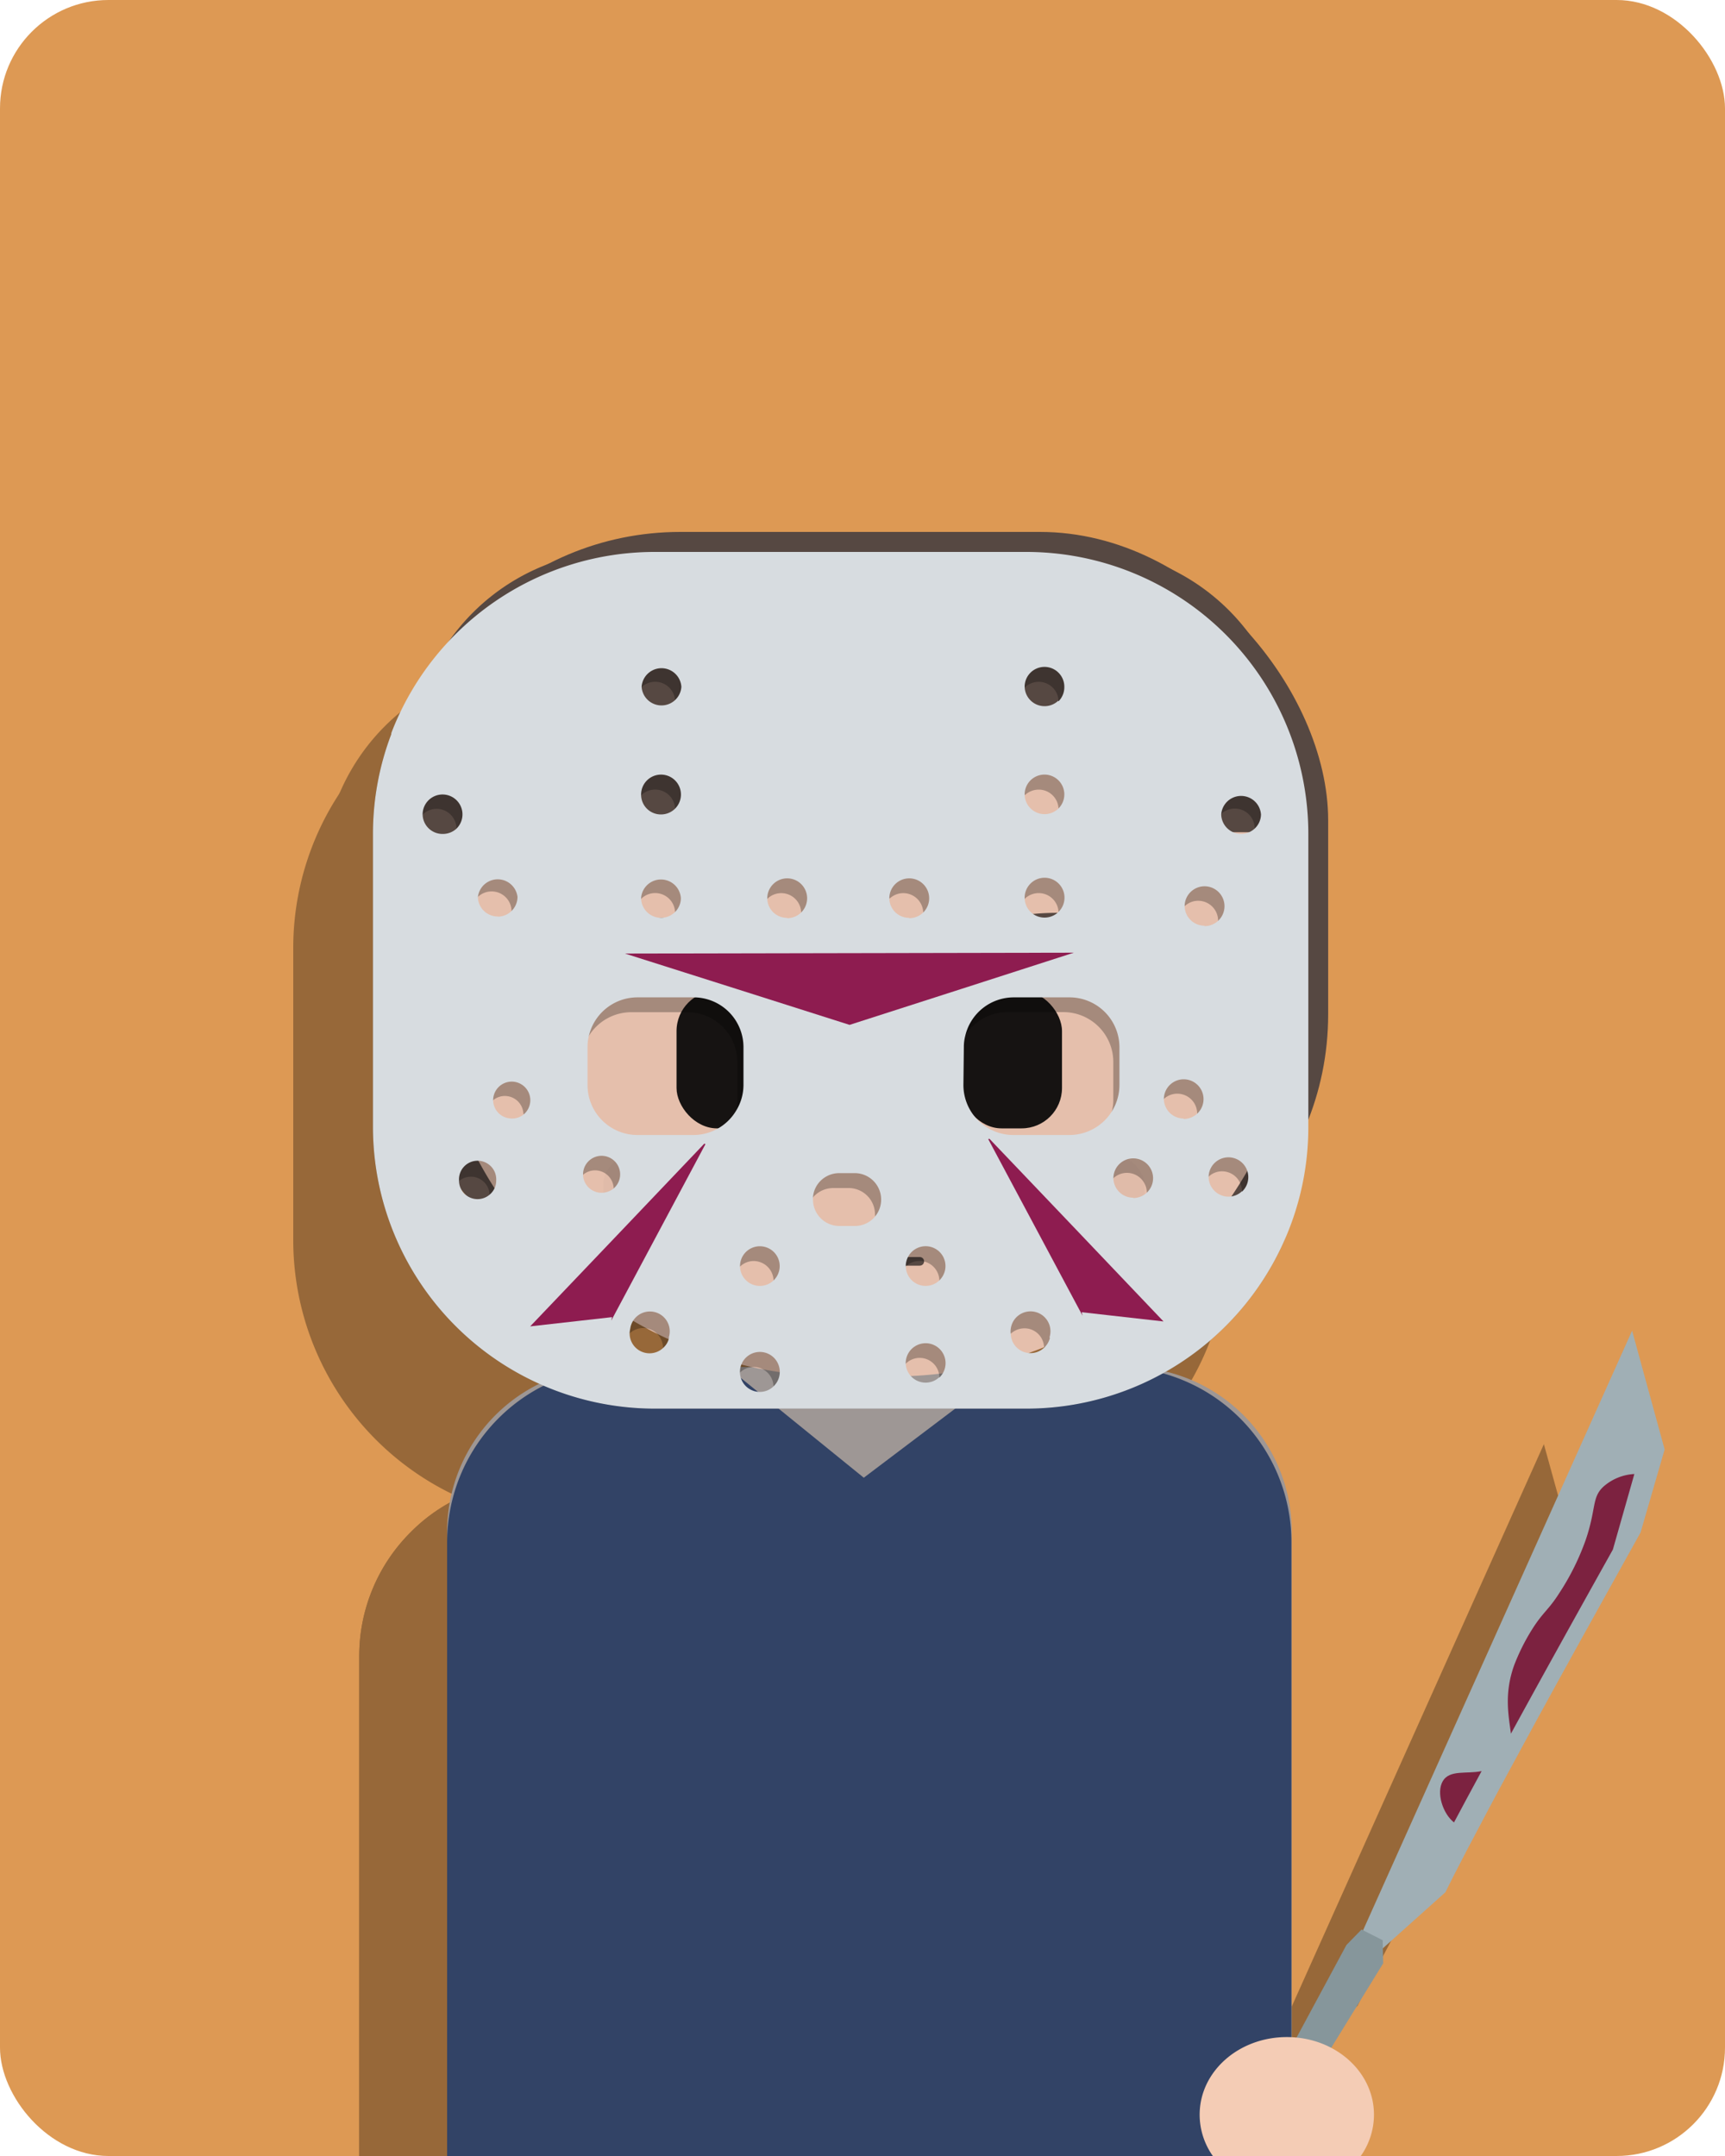 <svg xmlns="http://www.w3.org/2000/svg" viewBox="0 0 200 250"><defs><style>.cls-1{fill:#dd9954;}.cls-2{opacity:0.32;}.cls-10,.cls-3{fill:none;}.cls-4{fill:#9e9795;}.cls-5{fill:#324366;}.cls-6{fill:#564842;}.cls-7{fill:#e5bfac;}.cls-8{fill:#161312;}.cls-9{fill:#e0bba9;}.cls-10{stroke:#564842;stroke-linecap:round;stroke-miterlimit:10;}.cls-11{opacity:0.28;}.cls-12{fill:#d7dce0;}.cls-13{fill:#8e1c50;}.cls-14{fill:#a0afb5;}.cls-15{fill:#86969b;}.cls-16{fill:#7c2240;}.cls-17{fill:#f4ccb5;}</style></defs><g id="Layer_2" data-name="Layer 2"><g id="Layer_1-2" data-name="Layer 1"><rect class="cls-1" width="200" height="250" rx="12.57"/><g class="cls-2"><path d="M139.54,192v58H41.65V192a20.25,20.25,0,0,1,6-14.37,19.86,19.86,0,0,1,4.69-3.5c.31-.17.63-.34,1-.49h0a7.43,7.43,0,0,1,.81-.37,20,20,0,0,1,7.9-1.6H119.2a20,20,0,0,1,6.08.93,16.66,16.66,0,0,1,1.83.67,16.21,16.21,0,0,1,1.78.86A20.35,20.35,0,0,1,139.54,192Z"/><path d="M139.54,192v58H41.65V192a20.25,20.25,0,0,1,6-14.37,19.86,19.86,0,0,1,4.69-3.5c.31-.17.63-.34,1-.49h0a7.43,7.43,0,0,1,.81-.37,20,20,0,0,1,7.9-1.6H74.11l.84.68,5.13,4.16,9.86,8,10.61-8,4.8-3.63,1.61-1.21H119.2a20,20,0,0,1,6.08.93,16.66,16.66,0,0,1,1.83.67,16.21,16.21,0,0,1,1.78.86A20.35,20.35,0,0,1,139.54,192Z"/><rect x="35.27" y="74.83" width="108.53" height="89.37" rx="33.42"/><path d="M74.56,80.15h31.18a35,35,0,0,1,35,35v10.1a47.51,47.51,0,0,1-47.51,47.51H87.12a47.51,47.51,0,0,1-47.51-47.51v-10.1A35,35,0,0,1,74.56,80.15Z"/><rect x="68.25" y="128.03" width="11.7" height="15.96" rx="4.68"/><rect x="101.23" y="128.03" width="11.7" height="15.96" rx="4.68"/><rect x="59.74" y="147.18" width="14.9" height="8.51" rx="3.43"/><rect x="107.62" y="147.18" width="14.9" height="8.51" rx="3.43"/><path class="cls-3" d="M84.74,159.42H96.45"/><path d="M74.64,123.24a32.56,32.56,0,0,0-6.39-.53,34,34,0,0,0-5.32.53,1.6,1.6,0,0,1,0-3.19,32.56,32.56,0,0,1,6.39-.53,31.85,31.85,0,0,1,5.32.53,1.6,1.6,0,0,1,0,3.19Z"/><path d="M118.34,122.73a32.56,32.56,0,0,0-6.39-.53,31.74,31.74,0,0,0-5.32.53,1.6,1.6,0,0,1,0-3.19A32.56,32.56,0,0,1,113,119a31.74,31.74,0,0,1,5.32.53,1.6,1.6,0,0,1,0,3.19Z"/><path d="M62.11,77h45.51a0,0,0,0,1,0,0v8.27A24.71,24.71,0,0,1,82.9,109.95H37.4a0,0,0,0,1,0,0v-8.27A24.71,24.71,0,0,1,62.11,77Z" transform="translate(145.01 186.91) rotate(180)"/><path d="M105,76.68h9.79a24.71,24.71,0,0,1,24.71,24.71v8.27a0,0,0,0,1,0,0h-9.79A24.71,24.71,0,0,1,105,85V76.68a0,0,0,0,1,0,0Z"/><path d="M137.19,92.13l0,0h0A32.66,32.66,0,0,0,109.75,77.2h-43a32.48,32.48,0,0,0-18.25,5.56s0,0,0,0h0a33.42,33.42,0,0,0-6.59,5.86l0,0s0,0,0,0v0A32.6,32.6,0,0,0,34,109.9v33.9a32.74,32.74,0,0,0,19.26,29.83h0A32.7,32.7,0,0,0,66.7,176.5h43.05a32.67,32.67,0,0,0,32.7-32.7V109.9A32.4,32.4,0,0,0,137.19,92.13Zm-1.66,57.48a2.3,2.3,0,1,1-2.29-2.29,2.4,2.4,0,0,1,.71.11A2.3,2.3,0,0,1,135.53,149.61Zm-27.48,17.62a2.31,2.31,0,0,1,2.78-1.71,2.29,2.29,0,0,1,1.76,2,2.19,2.19,0,0,1,0,.8,2.3,2.3,0,0,1-2.77,1.71,2.38,2.38,0,0,1-1.22-.73A2.32,2.32,0,0,1,108.05,167.23ZM41.6,105.32a2.35,2.35,0,0,1,.54-.06,2.28,2.28,0,1,1-.54.06ZM69.79,92.8a2.3,2.3,0,1,1-2.31-2.3A2.31,2.31,0,0,1,69.79,92.8ZM67.48,103a2.3,2.3,0,1,1-2.29,2.3A2.3,2.3,0,0,1,67.48,103ZM112,90.5a2.31,2.31,0,1,1-2.31,2.3A2.31,2.31,0,0,1,112,90.5Zm-11.59,70a2.3,2.3,0,1,1-4.48-1.06h0a2.3,2.3,0,0,1,4.48,1.07ZM50.26,138.55a2.15,2.15,0,1,1-2.29,2A2.15,2.15,0,0,1,50.26,138.55Zm-4-21.42a2.3,2.3,0,1,1,2.29,2.3A2.3,2.3,0,0,1,46.23,117.13ZM62.7,149.32a2.16,2.16,0,1,1-.91-1.76A2.15,2.15,0,0,1,62.7,149.32Zm8.53-4.56H64.72A5.79,5.79,0,0,1,58.93,139v-4.38a5.79,5.79,0,0,1,5.79-5.79h6.51A5.8,5.8,0,0,1,77,134.59V139a5.78,5.78,0,0,1-2.93,5A5.66,5.66,0,0,1,71.23,144.76Zm-6-27.44a2.3,2.3,0,1,1,3,2.22h0a2.59,2.59,0,0,1-.63.08,3.28,3.28,0,0,1-.46,0h0A2.31,2.31,0,0,1,65.19,117.32Zm44.46,0a2.31,2.31,0,0,1,4.61,0,2.25,2.25,0,0,1-.75,1.69,2.22,2.22,0,0,1-1.55.61,2.25,2.25,0,0,1-1.5-.55A2.28,2.28,0,0,1,109.65,117.32Zm0-12a2.31,2.31,0,1,1,2.31,2.3A2.3,2.3,0,0,1,109.65,105.3ZM96.26,119.62a2.3,2.3,0,1,1,2.3-2.3A2.29,2.29,0,0,1,96.26,119.62Zm-11.85-2.3a2.3,2.3,0,1,1-2.3-2.3A2.29,2.29,0,0,1,84.41,117.32Zm-7.74,42.11a2.31,2.31,0,1,1,1.71,2.77A2.29,2.29,0,0,1,76.67,159.43ZM86,150.08a3.11,3.11,0,0,1,2.17-.89h1.78A3.07,3.07,0,0,1,93,152.25a3.07,3.07,0,0,1-3.07,3.07H88.13A3.08,3.08,0,0,1,86,150.08ZM102.55,139v-4.38a5.8,5.8,0,0,1,5.79-5.79h6.51a5.8,5.8,0,0,1,5.79,5.79V139a5.79,5.79,0,0,1-5.79,5.79h-6.51a5.67,5.67,0,0,1-3-.85A5.76,5.76,0,0,1,102.55,139Zm17.34,10.77a2.26,2.26,0,0,1,1-1.91,2.19,2.19,0,0,1,1.26-.39,2.3,2.3,0,0,1,.32,4.58l-.32,0A2.3,2.3,0,0,1,119.89,149.74Zm5.87-9.18a2.29,2.29,0,1,1,2.28,2.3A2.29,2.29,0,0,1,125.76,140.56Zm2.39-22.36a2.31,2.31,0,1,1,2.3,2.29A2.3,2.3,0,0,1,128.15,118.2Zm4.26-10.64a2.3,2.3,0,1,1,3.21,2.1,2.3,2.3,0,0,1-1.83,0A2.29,2.29,0,0,1,132.41,107.56ZM44,150.06a2.16,2.16,0,0,1,2.15-2.16,2.63,2.63,0,0,1,.49,0,2.17,2.17,0,0,1,1.67,2.11,2.22,2.22,0,0,1-.05.45,2.15,2.15,0,0,1-4.26-.45Zm24.36,18.23a2.3,2.3,0,1,1-4.48-1.06,2.35,2.35,0,0,1,.87-1.33,2.28,2.28,0,0,1,1.89-.38,2.3,2.3,0,0,1,1.78,2.32A3.47,3.47,0,0,1,68.39,168.29Zm10.52,6.26a2.3,2.3,0,0,1-2.31-2.31,1.85,1.85,0,0,1,.08-.58A2.25,2.25,0,0,1,77,171h0a2.31,2.31,0,0,1,4.15.68,1.15,1.15,0,0,1,.06.28,2.83,2.83,0,0,1,0,.3A2.3,2.3,0,0,1,78.91,174.55Zm19.22-1.06a2.29,2.29,0,0,1-2-1.12,2.22,2.22,0,0,1-.29-.71,3.88,3.88,0,0,1,0-.48,2.3,2.3,0,0,1,4.6,0,3.88,3.88,0,0,1,0,.48,0,0,0,0,0,0,0A2.31,2.31,0,0,1,98.13,173.49Z"/><polygon points="63.27 123.73 89.29 123.68 115.31 123.63 102.31 127.81 89.31 132 76.29 127.86 63.27 123.73"/><polygon points="52.28 166.96 62.38 156.36 72.47 145.77 72.6 145.82 61.68 166.29 61.77 165.89 52.28 166.96"/><polygon points="125.71 166.38 115.62 155.79 105.52 145.19 105.39 145.25 116.32 165.72 116.23 165.32 125.71 166.38"/><path d="M182.81,181.23l-.18.63-2.61,9C175,200,171,207.15,167.87,212.82l-2.42,4.46c-1.29,2.36-2.38,4.39-3.29,6.12-3.79,7.1-4.76,9.18-4.76,9.18l-6.34,5.68-.91.82-5.43,4.86,3.13-7L179,167.46Z"/><polygon points="150.18 240.82 144.53 250 139.83 250 140.16 249.38 145.92 238.69 147.68 236.9 147.84 236.99 150.12 238.14 150.14 239.08 150.18 240.82"/><path d="M142.82,250h-7.64a10.92,10.92,0,0,1,3.82-.67h.54l.62,0A11.1,11.1,0,0,1,142.82,250Z"/><path d="M165.45,217.28c-1.29,2.36-2.38,4.39-3.29,6.12-1.33-1-2.15-3.55-1.34-4.93S163.67,217.65,165.45,217.28Z"/><path d="M182.63,181.86l-2.61,9C175,200,171,207.15,167.87,212.82c-.25-2.06-.85-4.72.39-8.18a26.57,26.57,0,0,1,2.13-4.26c1.3-2.09,2-2.32,3.19-4.25a28.42,28.42,0,0,0,3.2-6.39c1.29-3.78.71-5.07,2.12-6.38A6.07,6.07,0,0,1,182.63,181.86Z"/></g><path class="cls-4" d="M71,158.5h59.66a19.11,19.11,0,0,1,19.11,19.11V250a0,0,0,0,1,0,0H51.84a0,0,0,0,1,0,0V177.61A19.11,19.11,0,0,1,71,158.5Z"/><path class="cls-5" d="M149.73,178.83V250H51.84V178.83A20.34,20.34,0,0,1,72.18,158.5H84.3l.85.68,15,12.17,15.4-11.64,1.61-1.21H129.4A20.34,20.34,0,0,1,149.73,178.83Z"/><rect class="cls-6" x="45.46" y="61.68" width="108.53" height="89.37" rx="33.42"/><path class="cls-7" d="M84.76,67h31.18a35,35,0,0,1,35,35v10.1a47.51,47.51,0,0,1-47.51,47.51H97.31A47.51,47.51,0,0,1,49.8,112.06V102A35,35,0,0,1,84.76,67Z"/><rect class="cls-8" x="78.44" y="114.88" width="11.7" height="15.96" rx="4.68"/><rect class="cls-8" x="111.43" y="114.88" width="11.7" height="15.96" rx="4.68"/><rect class="cls-9" x="69.93" y="134.03" width="14.9" height="8.51" rx="3.43"/><rect class="cls-9" x="117.81" y="134.03" width="14.9" height="8.51" rx="3.43"/><path class="cls-10" d="M94.93,146.26h11.71"/><path class="cls-6" d="M84.83,110.09a31.09,31.09,0,0,0-6.39-.53,31.74,31.74,0,0,0-5.32.53,1.6,1.6,0,0,1,0-3.19,31.74,31.74,0,0,1,6.39-.54,32.74,32.74,0,0,1,5.32.54,1.6,1.6,0,0,1,0,3.19Z"/><path class="cls-6" d="M128.53,109.57a32.56,32.56,0,0,0-6.39-.53,34,34,0,0,0-5.32.53,1.6,1.6,0,0,1,0-3.19,32.56,32.56,0,0,1,6.39-.53,31.74,31.74,0,0,1,5.32.53,1.6,1.6,0,0,1,0,3.19Z"/><path class="cls-6" d="M72.3,63.8h45.51a0,0,0,0,1,0,0v8.27A24.71,24.71,0,0,1,93.1,96.79H47.59a0,0,0,0,1,0,0V88.52A24.71,24.71,0,0,1,72.3,63.8Z" transform="translate(165.4 160.59) rotate(180)"/><path class="cls-6" d="M115.23,63.52H125a24.71,24.71,0,0,1,24.71,24.71v8.27a0,0,0,0,1,0,0h-9.79a24.71,24.71,0,0,1-24.71-24.71V63.52a0,0,0,0,1,0,0Z"/><g class="cls-11"><path d="M118.23,65.76H75.17A32.7,32.7,0,0,0,45.37,85a.61.61,0,0,0,0,.12,32.48,32.48,0,0,0-2.13,11.62v33.91a32.7,32.7,0,0,0,32.69,32.69h43.06a32.72,32.72,0,0,0,29.81-19.24.61.61,0,0,0,.05-.12,32.48,32.48,0,0,0,2.13-11.62V98.45A32.7,32.7,0,0,0,118.23,65.76Zm19.11,39.33a2.27,2.27,0,0,1,1.58-.64,2.31,2.31,0,0,1,2.31,2.26v0a2.3,2.3,0,1,1-3.89-1.66ZM130.67,136a2.3,2.3,0,0,1,2.29,2.25v.05a2.3,2.3,0,1,1-2.29-2.3Zm-23.54,10.28a2.3,2.3,0,0,1,1.78,2.19,1.94,1.94,0,0,1-.06.58,2.3,2.3,0,1,1-4.48-1.06,2.21,2.21,0,0,1,.65-1.13A2.25,2.25,0,0,1,107.13,146.28Zm11.71-66.59a2.33,2.33,0,0,1,1.59-.63,2.3,2.3,0,0,1,2.3,2.26v0a2.31,2.31,0,1,1-3.89-1.67Zm0,12.5a2.33,2.33,0,0,1,1.59-.63,2.3,2.3,0,0,1,2.3,2.25v0a2.31,2.31,0,1,1-3.89-1.67Zm0,12a2.33,2.33,0,0,1,1.59-.63,2.3,2.3,0,0,1,2.3,2.25v0a2.31,2.31,0,0,1-4.61,0A2.32,2.32,0,0,1,118.84,104.21Zm-15.69,0a2.31,2.31,0,0,1,3.89,1.62v0a2.3,2.3,0,1,1-3.89-1.67Zm-14.15,0a2.31,2.31,0,0,1,3.89,1.62v0A2.3,2.3,0,1,1,89,104.21ZM74.37,79.69a2.31,2.31,0,0,1,3.9,1.62v0a2.31,2.31,0,1,1-3.9-1.67Zm0,12.5a2.31,2.31,0,0,1,3.9,1.61v.06a2.31,2.31,0,1,1-3.9-1.67Zm0,12a2.31,2.31,0,0,1,3.9,1.61v.06a2.31,2.31,0,1,1-3.9-1.67ZM69,135.71a2.16,2.16,0,0,1,2.15,2.06v.1a2.15,2.15,0,0,1-4.3,0,2.18,2.18,0,0,1,.71-1.61A2.14,2.14,0,0,1,69,135.71ZM55.41,104a2.31,2.31,0,0,1,3.9,1.61v.06a2.31,2.31,0,1,1-3.9-1.67Zm-4.8-5.61a2.3,2.3,0,1,1,2.31-2.34v0A2.3,2.3,0,0,1,50.61,98.41Zm4,42.36a2.16,2.16,0,0,1-2.15-2.15,2.21,2.21,0,0,1,.71-1.61,2.16,2.16,0,0,1,3.59,1.48.57.57,0,0,1,0,.13A2.16,2.16,0,0,1,54.66,140.77Zm6.08-11.39a2.15,2.15,0,1,1-4.29-.26,2.17,2.17,0,0,1,.71-1.47,2.13,2.13,0,0,1,1.57-.54,2.15,2.15,0,0,1,2,2A.88.88,0,0,1,60.74,129.38Zm16.12,27.46a2.3,2.3,0,1,1,.06-.57A1.85,1.85,0,0,1,76.86,156.84ZM81.62,133a3,3,0,0,1-.45.13,5.49,5.49,0,0,1-1.47.2H73.19a5.8,5.8,0,0,1-5.79-5.79v-4.38a5.69,5.69,0,0,1,.88-3.05,5.79,5.79,0,0,1,4.91-2.74H79.7a5.79,5.79,0,0,1,5.79,5.79v4.38a5.32,5.32,0,0,1-.16,1.33A5.77,5.77,0,0,1,81.62,133Zm3.52,15a2.3,2.3,0,0,1,.66-1.13,2.26,2.26,0,0,1,2.12-.58,2.32,2.32,0,0,1,1.77,2.18,2,2,0,0,1-.06.59A2.31,2.31,0,0,1,85.14,148Zm4.54,12.81a2.3,2.3,0,1,1-3.89-1.65,2.28,2.28,0,0,1,1.6-.65,2.3,2.3,0,0,1,2.29,2.26ZM100.56,143a3.08,3.08,0,0,1-2.17.89H96.61a3.06,3.06,0,0,1-3.06-3.06,3,3,0,0,1,.73-2,1.37,1.37,0,0,1,.16-.18,3.1,3.1,0,0,1,2.17-.89h1.78a3.06,3.06,0,0,1,3.06,3.06,1.27,1.27,0,0,1,0,.28A3,3,0,0,1,100.56,143Zm8.35,16.76a2.28,2.28,0,1,1,0-.05ZM111,127.53v-4.38a5.82,5.82,0,0,1,5.79-5.79h6.51a5.79,5.79,0,0,1,5.78,5.79v4.38a5.57,5.57,0,0,1-.17,1.36,5.78,5.78,0,0,1-5.61,4.43h-6.51a5.15,5.15,0,0,1-1-.09,3.72,3.72,0,0,1-.75-.17A5.8,5.8,0,0,1,111,127.53Zm10,29.31a2.31,2.31,0,1,1-4.49-1.05,2.35,2.35,0,0,1,2.77-1.71,2.27,2.27,0,0,1,1.77,2.18A2.32,2.32,0,0,1,121,156.84Zm17.8-27.72a2.3,2.3,0,1,1-3.88-1.67,2.27,2.27,0,0,1,1.58-.63,2.3,2.3,0,0,1,2.3,2.25Zm5.19,9a2.3,2.3,0,1,1-3.88-1.66,2.26,2.26,0,0,1,1.58-.64,2.31,2.31,0,0,1,2.3,2.25Zm1.48-42.06a2.31,2.31,0,1,1-2.31-2.3,2.3,2.3,0,0,1,2.31,2.3Z"/><polygon points="71.75 112.28 97.77 112.23 123.78 112.18 110.78 116.37 97.78 120.55 84.77 116.42 71.75 112.28"/><polygon points="60.76 155.51 70.86 144.92 80.95 134.32 81.08 134.38 70.16 154.85 70.25 154.45 60.76 155.51"/><polygon points="134.19 154.94 124.1 144.35 114 133.75 113.87 133.81 124.8 154.27 124.7 153.87 134.19 154.94"/></g><path class="cls-12" d="M118.94,64H75.88A32.69,32.69,0,0,0,45.37,85a.61.61,0,0,0,0,.12,32.48,32.48,0,0,0-2.13,11.62v33.91a32.7,32.7,0,0,0,32.69,32.69h43.06a32.72,32.72,0,0,0,29.81-19.24.61.61,0,0,0,.05-.12,32.41,32.41,0,0,0,2.84-13.33V96.74A32.7,32.7,0,0,0,118.94,64ZM80.42,131.61H73.9a5.79,5.79,0,0,1-5.78-5.79v-4.39a5.32,5.32,0,0,1,.16-1.33,5.78,5.78,0,0,1,5.62-4.45h6.52a5.78,5.78,0,0,1,5.78,5.78v4.39a5.71,5.71,0,0,1-.87,3A5.77,5.77,0,0,1,80.42,131.61ZM57.71,106.27a2.29,2.29,0,0,1-2.3-2.25v0A2.31,2.31,0,0,1,60,104a2.3,2.3,0,0,1-2.31,2.29ZM51.33,96.7A2.3,2.3,0,0,1,49,94.45v0a2.31,2.31,0,1,1,3.89,1.67A2.33,2.33,0,0,1,51.33,96.7Zm23-4.56a2.31,2.31,0,1,1,2.3,2.3,2.29,2.29,0,0,1-2.3-2.3Zm0,12a2.31,2.31,0,0,1,4.61,0,2.26,2.26,0,0,1-.71,1.65,2.31,2.31,0,0,1-3.9-1.61Zm16.93,2.29a2.28,2.28,0,0,1-2.3-2.25v0a2.31,2.31,0,1,1,2.3,2.29Zm14.15,0a2.29,2.29,0,0,1-2.3-2.25v0a2.31,2.31,0,1,1,2.3,2.29Zm13.39-14.32a2.3,2.3,0,1,1,3.89,1.67,2.31,2.31,0,0,1-3.89-1.62Zm0,12a2.31,2.31,0,1,1,2.3,2.29,2.3,2.3,0,0,1-2.3-2.29Zm3.89-22.85a2.31,2.31,0,0,1-3.89-1.63v0a2.3,2.3,0,0,1,4.6,0A2.33,2.33,0,0,1,122.73,81.32ZM79,79.64a2.31,2.31,0,0,1-4.61,0v0a2.31,2.31,0,0,1,4.61,0Zm-9.25,58.67a2.15,2.15,0,0,1-2.15-2.05v-.1a2.15,2.15,0,1,1,3.59,1.61A2.21,2.21,0,0,1,69.73,138.31Zm42-16.88a5.17,5.17,0,0,1,.16-1.31,5.78,5.78,0,0,1,5.63-4.47H124a5.79,5.79,0,0,1,5.79,5.78v4.39a5.81,5.81,0,0,1-5.79,5.79h-6.51a5.8,5.8,0,0,1-5.79-5.79Zm19.64,17.45a2.29,2.29,0,0,1-2.3-2.25v0a2.3,2.3,0,1,1,2.3,2.29Zm8.26-31.54a2.3,2.3,0,0,1-2.3-2.25v0a2.31,2.31,0,1,1,2.3,2.3ZM56.81,138.49A2.15,2.15,0,0,1,53.22,137v-.1a2.16,2.16,0,1,1,4.31,0A2.09,2.09,0,0,1,56.81,138.49Zm2.37-8.8a2.14,2.14,0,0,1-2-2,1,1,0,0,1,0-.25,2.15,2.15,0,0,1,4.3.27,2.18,2.18,0,0,1-.72,1.48A2.1,2.1,0,0,1,59.18,129.69Zm18.39,25.44a2.14,2.14,0,0,1-.65,1.14A2.31,2.31,0,0,1,73,154.66a2.36,2.36,0,0,1,.07-.58,2.3,2.3,0,1,1,4.47,1Zm12.11,5.63a2.27,2.27,0,0,1-1.58.64,2.31,2.31,0,0,1-2.31-2.25v-.06a2.31,2.31,0,1,1,3.89,1.67Zm.66-13.43a2.3,2.3,0,0,1-4.54-.47,2.3,2.3,0,1,1,4.54.47Zm11.09-6.24-.16.18a3.06,3.06,0,0,1-2.17.89H97.32a3.06,3.06,0,0,1-3.06-3.06,1.27,1.27,0,0,1,0-.28,3,3,0,0,1,.87-1.89,3.08,3.08,0,0,1,2.17-.9H99.1a3.07,3.07,0,0,1,2.33,5.06Zm7.48,18.6a2.31,2.31,0,0,1-3.9-1.62v0a2.31,2.31,0,1,1,3.9,1.67Zm.65-12.36a2.36,2.36,0,0,1-.65,1.14,2.3,2.3,0,0,1-3.89-1.61,1.91,1.91,0,0,1,.06-.58,2.3,2.3,0,0,1,4.48,1.05Zm12.17,7.8a2.21,2.21,0,0,1-.66,1.13,2.29,2.29,0,0,1-3.88-1.59,1.71,1.71,0,0,1,0-.59,2.31,2.31,0,1,1,4.49,1Zm15.5-25.43a2.3,2.3,0,0,1-2.29-2.25v0a2.3,2.3,0,1,1,2.29,2.3Zm6.78,8.42a2.28,2.28,0,0,1-1.59.64,2.31,2.31,0,0,1-2.29-2.25v0a2.3,2.3,0,1,1,3.88,1.66Zm1.48-42.06a2.31,2.31,0,0,1-3.9-1.61v0a2.31,2.31,0,0,1,4.61,0A2.27,2.27,0,0,1,145.49,96.06Z"/><polygon class="cls-13" points="72.46 110.57 98.48 110.52 124.5 110.47 111.5 114.66 98.5 118.84 85.48 114.7 72.46 110.57"/><polygon class="cls-13" points="61.47 153.8 71.57 143.21 81.66 132.61 81.79 132.67 70.87 153.13 70.96 152.73 61.47 153.8"/><polygon class="cls-13" points="134.9 153.23 124.81 142.63 114.71 132.04 114.58 132.09 125.51 152.56 125.42 152.16 134.9 153.23"/><path class="cls-14" d="M193,168.07l-.18.63-2.61,9c-5.07,9.09-9.05,16.28-12.15,21.95l-2.42,4.46c-1.29,2.36-2.38,4.4-3.29,6.12-3.79,7.11-4.76,9.18-4.76,9.18l-6.34,5.68-.91.82-5.43,4.86,3.13-6.95,31.19-69.52Z"/><polygon class="cls-15" points="157.86 223.74 160.31 224.98 160.37 227.66 151.86 241.49 148.66 239.36 156.11 225.53 157.86 223.74"/><path class="cls-16" d="M171.78,205.37c-1.25,2.3-2.31,4.28-3.2,5.95-1.29-1-2.09-3.44-1.3-4.79S170.05,205.73,171.78,205.37Z"/><path class="cls-16" d="M189.49,170.92,187,179.68c-4.94,8.84-8.81,15.84-11.82,21.35-.25-2-.83-4.59.38-7.95a23.9,23.9,0,0,1,2.07-4.14c1.26-2,1.91-2.26,3.11-4.14a28.65,28.65,0,0,0,3.1-6.21c1.26-3.69.69-4.94,2.07-6.21A5.86,5.86,0,0,1,189.49,170.92Z"/><path class="cls-17" d="M159.3,245.21a8.3,8.3,0,0,1-1.53,4.79H140.62a8.3,8.3,0,0,1-1.53-4.79c0-5,4.52-9,10.11-9S159.3,240.22,159.3,245.21Z"/></g></g></svg>